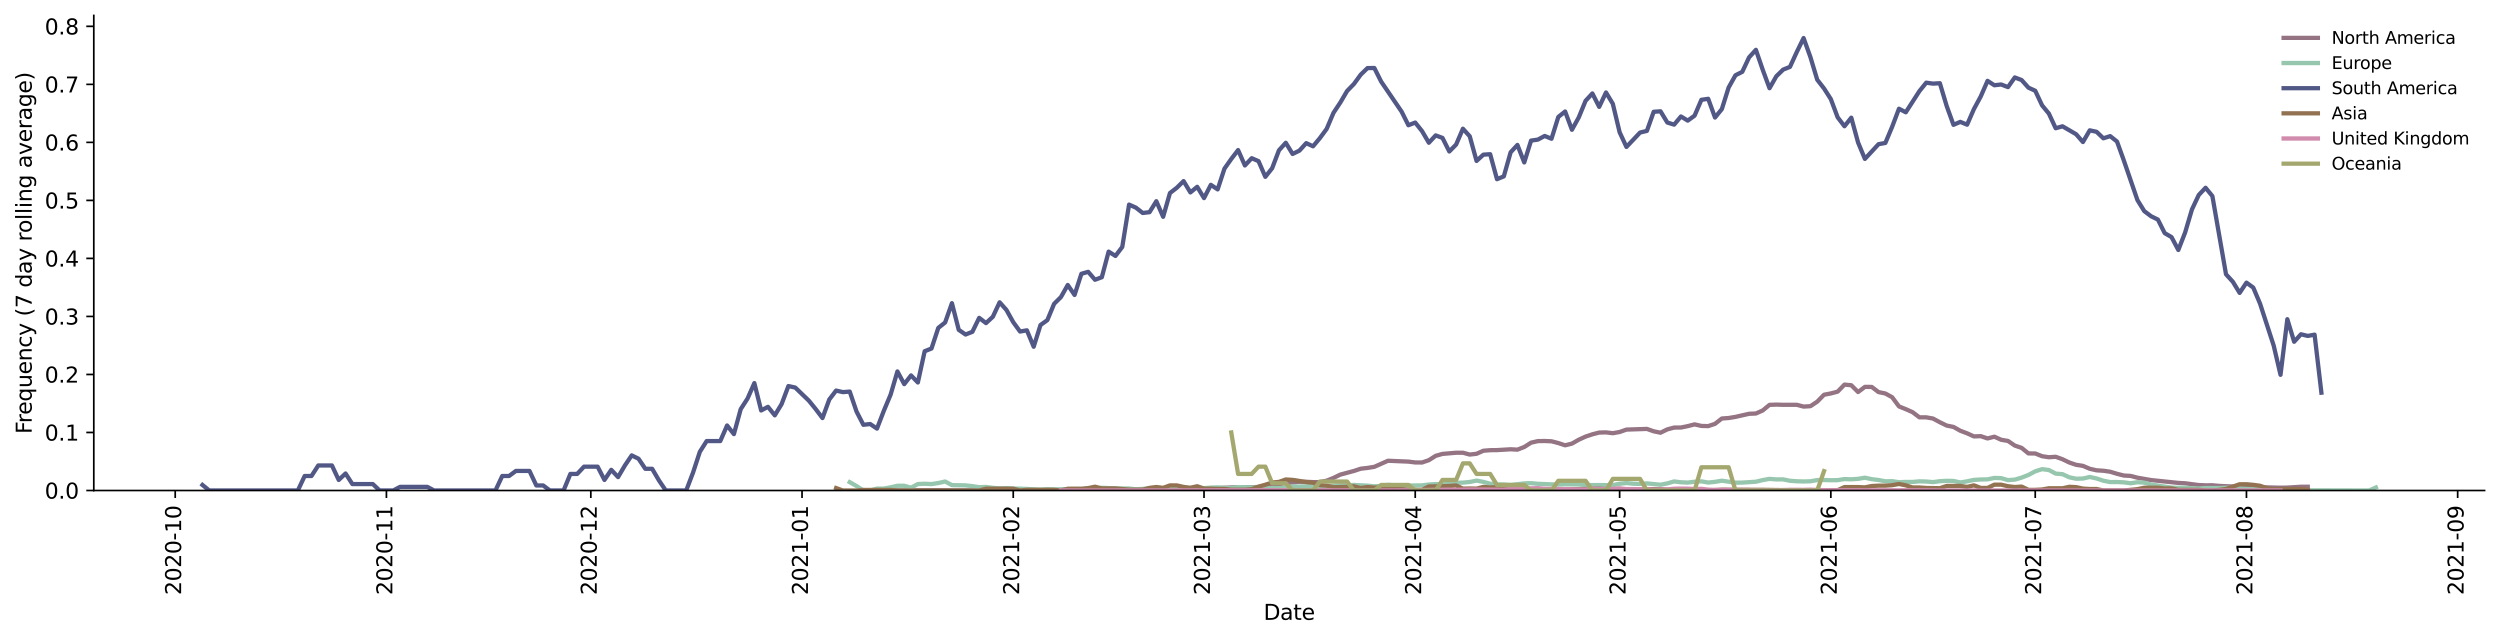 <?xml version="1.0" encoding="utf-8" standalone="no"?>
<!DOCTYPE svg PUBLIC "-//W3C//DTD SVG 1.1//EN"
  "http://www.w3.org/Graphics/SVG/1.1/DTD/svg11.dtd">
<svg height="298.621pt" version="1.1" viewBox="0 0 1166.981 298.621" width="1166.981pt" xmlns="http://www.w3.org/2000/svg" xmlns:xlink="http://www.w3.org/1999/xlink">
 <defs>
  <style type="text/css">*{stroke-linecap:butt;stroke-linejoin:round;}</style>
 </defs>
 <g id="figure_1">
  <g id="patch_1">
   <path d="M 0 298.621 
L 1166.981 298.621 
L 1166.981 0 
L 0 0 
z
" style="fill:#ffffff;"/>
  </g>
  <g id="axes_1">
   <g id="patch_2">
    <path d="M 43.781 228.96 
L 1159.781 228.96 
L 1159.781 7.2 
L 43.781 7.2 
z
" style="fill:#ffffff;"/>
   </g>
   <g id="matplotlib.axis_1">
    <g id="xtick_1">
     <g id="line2d_1">
      <defs>
       <path d="M 0 0 
L 0 3.5 
" id="me7ac61c4d9" style="stroke:#000000;stroke-width:0.8;"/>
      </defs>
      <g>
       <use style="stroke:#000000;stroke-width:0.8;" x="81.787" xlink:href="#me7ac61c4d9" y="228.96"/>
      </g>
     </g>
     <g id="text_1">
      <!-- 2020-10 -->
      <g transform="translate(84.546 277.743)rotate(-90)scale(0.1 -0.1)">
       <defs>
        <path d="M 1228 531 
L 3431 531 
L 3431 0 
L 469 0 
L 469 531 
Q 828 903 1448 1529 
Q 2069 2156 2228 2338 
Q 2531 2678 2651 2914 
Q 2772 3150 2772 3378 
Q 2772 3750 2511 3984 
Q 2250 4219 1831 4219 
Q 1534 4219 1204 4116 
Q 875 4013 500 3803 
L 500 4441 
Q 881 4594 1212 4672 
Q 1544 4750 1819 4750 
Q 2544 4750 2975 4387 
Q 3406 4025 3406 3419 
Q 3406 3131 3298 2873 
Q 3191 2616 2906 2266 
Q 2828 2175 2409 1742 
Q 1991 1309 1228 531 
z
" id="DejaVuSans-32" transform="scale(0.016)"/>
        <path d="M 2034 4250 
Q 1547 4250 1301 3770 
Q 1056 3291 1056 2328 
Q 1056 1369 1301 889 
Q 1547 409 2034 409 
Q 2525 409 2770 889 
Q 3016 1369 3016 2328 
Q 3016 3291 2770 3770 
Q 2525 4250 2034 4250 
z
M 2034 4750 
Q 2819 4750 3233 4129 
Q 3647 3509 3647 2328 
Q 3647 1150 3233 529 
Q 2819 -91 2034 -91 
Q 1250 -91 836 529 
Q 422 1150 422 2328 
Q 422 3509 836 4129 
Q 1250 4750 2034 4750 
z
" id="DejaVuSans-30" transform="scale(0.016)"/>
        <path d="M 313 2009 
L 1997 2009 
L 1997 1497 
L 313 1497 
L 313 2009 
z
" id="DejaVuSans-2d" transform="scale(0.016)"/>
        <path d="M 794 531 
L 1825 531 
L 1825 4091 
L 703 3866 
L 703 4441 
L 1819 4666 
L 2450 4666 
L 2450 531 
L 3481 531 
L 3481 0 
L 794 0 
L 794 531 
z
" id="DejaVuSans-31" transform="scale(0.016)"/>
       </defs>
       <use xlink:href="#DejaVuSans-32"/>
       <use x="63.623" xlink:href="#DejaVuSans-30"/>
       <use x="127.246" xlink:href="#DejaVuSans-32"/>
       <use x="190.869" xlink:href="#DejaVuSans-30"/>
       <use x="254.492" xlink:href="#DejaVuSans-2d"/>
       <use x="290.576" xlink:href="#DejaVuSans-31"/>
       <use x="354.199" xlink:href="#DejaVuSans-30"/>
      </g>
     </g>
    </g>
    <g id="xtick_2">
     <g id="line2d_2">
      <g>
       <use style="stroke:#000000;stroke-width:0.8;" x="180.379" xlink:href="#me7ac61c4d9" y="228.96"/>
      </g>
     </g>
     <g id="text_2">
      <!-- 2020-11 -->
      <g transform="translate(183.139 277.743)rotate(-90)scale(0.1 -0.1)">
       <use xlink:href="#DejaVuSans-32"/>
       <use x="63.623" xlink:href="#DejaVuSans-30"/>
       <use x="127.246" xlink:href="#DejaVuSans-32"/>
       <use x="190.869" xlink:href="#DejaVuSans-30"/>
       <use x="254.492" xlink:href="#DejaVuSans-2d"/>
       <use x="290.576" xlink:href="#DejaVuSans-31"/>
       <use x="354.199" xlink:href="#DejaVuSans-31"/>
      </g>
     </g>
    </g>
    <g id="xtick_3">
     <g id="line2d_3">
      <g>
       <use style="stroke:#000000;stroke-width:0.8;" x="275.791" xlink:href="#me7ac61c4d9" y="228.96"/>
      </g>
     </g>
     <g id="text_3">
      <!-- 2020-12 -->
      <g transform="translate(278.55 277.743)rotate(-90)scale(0.1 -0.1)">
       <use xlink:href="#DejaVuSans-32"/>
       <use x="63.623" xlink:href="#DejaVuSans-30"/>
       <use x="127.246" xlink:href="#DejaVuSans-32"/>
       <use x="190.869" xlink:href="#DejaVuSans-30"/>
       <use x="254.492" xlink:href="#DejaVuSans-2d"/>
       <use x="290.576" xlink:href="#DejaVuSans-31"/>
       <use x="354.199" xlink:href="#DejaVuSans-32"/>
      </g>
     </g>
    </g>
    <g id="xtick_4">
     <g id="line2d_4">
      <g>
       <use style="stroke:#000000;stroke-width:0.8;" x="374.383" xlink:href="#me7ac61c4d9" y="228.96"/>
      </g>
     </g>
     <g id="text_4">
      <!-- 2021-01 -->
      <g transform="translate(377.143 277.743)rotate(-90)scale(0.1 -0.1)">
       <use xlink:href="#DejaVuSans-32"/>
       <use x="63.623" xlink:href="#DejaVuSans-30"/>
       <use x="127.246" xlink:href="#DejaVuSans-32"/>
       <use x="190.869" xlink:href="#DejaVuSans-31"/>
       <use x="254.492" xlink:href="#DejaVuSans-2d"/>
       <use x="290.576" xlink:href="#DejaVuSans-30"/>
       <use x="354.199" xlink:href="#DejaVuSans-31"/>
      </g>
     </g>
    </g>
    <g id="xtick_5">
     <g id="line2d_5">
      <g>
       <use style="stroke:#000000;stroke-width:0.8;" x="472.975" xlink:href="#me7ac61c4d9" y="228.96"/>
      </g>
     </g>
     <g id="text_5">
      <!-- 2021-02 -->
      <g transform="translate(475.735 277.743)rotate(-90)scale(0.1 -0.1)">
       <use xlink:href="#DejaVuSans-32"/>
       <use x="63.623" xlink:href="#DejaVuSans-30"/>
       <use x="127.246" xlink:href="#DejaVuSans-32"/>
       <use x="190.869" xlink:href="#DejaVuSans-31"/>
       <use x="254.492" xlink:href="#DejaVuSans-2d"/>
       <use x="290.576" xlink:href="#DejaVuSans-30"/>
       <use x="354.199" xlink:href="#DejaVuSans-32"/>
      </g>
     </g>
    </g>
    <g id="xtick_6">
     <g id="line2d_6">
      <g>
       <use style="stroke:#000000;stroke-width:0.8;" x="562.026" xlink:href="#me7ac61c4d9" y="228.96"/>
      </g>
     </g>
     <g id="text_6">
      <!-- 2021-03 -->
      <g transform="translate(564.786 277.743)rotate(-90)scale(0.1 -0.1)">
       <defs>
        <path d="M 2597 2516 
Q 3050 2419 3304 2112 
Q 3559 1806 3559 1356 
Q 3559 666 3084 287 
Q 2609 -91 1734 -91 
Q 1441 -91 1130 -33 
Q 819 25 488 141 
L 488 750 
Q 750 597 1062 519 
Q 1375 441 1716 441 
Q 2309 441 2620 675 
Q 2931 909 2931 1356 
Q 2931 1769 2642 2001 
Q 2353 2234 1838 2234 
L 1294 2234 
L 1294 2753 
L 1863 2753 
Q 2328 2753 2575 2939 
Q 2822 3125 2822 3475 
Q 2822 3834 2567 4026 
Q 2313 4219 1838 4219 
Q 1578 4219 1281 4162 
Q 984 4106 628 3988 
L 628 4550 
Q 988 4650 1302 4700 
Q 1616 4750 1894 4750 
Q 2613 4750 3031 4423 
Q 3450 4097 3450 3541 
Q 3450 3153 3228 2886 
Q 3006 2619 2597 2516 
z
" id="DejaVuSans-33" transform="scale(0.016)"/>
       </defs>
       <use xlink:href="#DejaVuSans-32"/>
       <use x="63.623" xlink:href="#DejaVuSans-30"/>
       <use x="127.246" xlink:href="#DejaVuSans-32"/>
       <use x="190.869" xlink:href="#DejaVuSans-31"/>
       <use x="254.492" xlink:href="#DejaVuSans-2d"/>
       <use x="290.576" xlink:href="#DejaVuSans-30"/>
       <use x="354.199" xlink:href="#DejaVuSans-33"/>
      </g>
     </g>
    </g>
    <g id="xtick_7">
     <g id="line2d_7">
      <g>
       <use style="stroke:#000000;stroke-width:0.8;" x="660.619" xlink:href="#me7ac61c4d9" y="228.96"/>
      </g>
     </g>
     <g id="text_7">
      <!-- 2021-04 -->
      <g transform="translate(663.378 277.743)rotate(-90)scale(0.1 -0.1)">
       <defs>
        <path d="M 2419 4116 
L 825 1625 
L 2419 1625 
L 2419 4116 
z
M 2253 4666 
L 3047 4666 
L 3047 1625 
L 3713 1625 
L 3713 1100 
L 3047 1100 
L 3047 0 
L 2419 0 
L 2419 1100 
L 313 1100 
L 313 1709 
L 2253 4666 
z
" id="DejaVuSans-34" transform="scale(0.016)"/>
       </defs>
       <use xlink:href="#DejaVuSans-32"/>
       <use x="63.623" xlink:href="#DejaVuSans-30"/>
       <use x="127.246" xlink:href="#DejaVuSans-32"/>
       <use x="190.869" xlink:href="#DejaVuSans-31"/>
       <use x="254.492" xlink:href="#DejaVuSans-2d"/>
       <use x="290.576" xlink:href="#DejaVuSans-30"/>
       <use x="354.199" xlink:href="#DejaVuSans-34"/>
      </g>
     </g>
    </g>
    <g id="xtick_8">
     <g id="line2d_8">
      <g>
       <use style="stroke:#000000;stroke-width:0.8;" x="756.03" xlink:href="#me7ac61c4d9" y="228.96"/>
      </g>
     </g>
     <g id="text_8">
      <!-- 2021-05 -->
      <g transform="translate(758.79 277.743)rotate(-90)scale(0.1 -0.1)">
       <defs>
        <path d="M 691 4666 
L 3169 4666 
L 3169 4134 
L 1269 4134 
L 1269 2991 
Q 1406 3038 1543 3061 
Q 1681 3084 1819 3084 
Q 2600 3084 3056 2656 
Q 3513 2228 3513 1497 
Q 3513 744 3044 326 
Q 2575 -91 1722 -91 
Q 1428 -91 1123 -41 
Q 819 9 494 109 
L 494 744 
Q 775 591 1075 516 
Q 1375 441 1709 441 
Q 2250 441 2565 725 
Q 2881 1009 2881 1497 
Q 2881 1984 2565 2268 
Q 2250 2553 1709 2553 
Q 1456 2553 1204 2497 
Q 953 2441 691 2322 
L 691 4666 
z
" id="DejaVuSans-35" transform="scale(0.016)"/>
       </defs>
       <use xlink:href="#DejaVuSans-32"/>
       <use x="63.623" xlink:href="#DejaVuSans-30"/>
       <use x="127.246" xlink:href="#DejaVuSans-32"/>
       <use x="190.869" xlink:href="#DejaVuSans-31"/>
       <use x="254.492" xlink:href="#DejaVuSans-2d"/>
       <use x="290.576" xlink:href="#DejaVuSans-30"/>
       <use x="354.199" xlink:href="#DejaVuSans-35"/>
      </g>
     </g>
    </g>
    <g id="xtick_9">
     <g id="line2d_9">
      <g>
       <use style="stroke:#000000;stroke-width:0.8;" x="854.623" xlink:href="#me7ac61c4d9" y="228.96"/>
      </g>
     </g>
     <g id="text_9">
      <!-- 2021-06 -->
      <g transform="translate(857.382 277.743)rotate(-90)scale(0.1 -0.1)">
       <defs>
        <path d="M 2113 2584 
Q 1688 2584 1439 2293 
Q 1191 2003 1191 1497 
Q 1191 994 1439 701 
Q 1688 409 2113 409 
Q 2538 409 2786 701 
Q 3034 994 3034 1497 
Q 3034 2003 2786 2293 
Q 2538 2584 2113 2584 
z
M 3366 4563 
L 3366 3988 
Q 3128 4100 2886 4159 
Q 2644 4219 2406 4219 
Q 1781 4219 1451 3797 
Q 1122 3375 1075 2522 
Q 1259 2794 1537 2939 
Q 1816 3084 2150 3084 
Q 2853 3084 3261 2657 
Q 3669 2231 3669 1497 
Q 3669 778 3244 343 
Q 2819 -91 2113 -91 
Q 1303 -91 875 529 
Q 447 1150 447 2328 
Q 447 3434 972 4092 
Q 1497 4750 2381 4750 
Q 2619 4750 2861 4703 
Q 3103 4656 3366 4563 
z
" id="DejaVuSans-36" transform="scale(0.016)"/>
       </defs>
       <use xlink:href="#DejaVuSans-32"/>
       <use x="63.623" xlink:href="#DejaVuSans-30"/>
       <use x="127.246" xlink:href="#DejaVuSans-32"/>
       <use x="190.869" xlink:href="#DejaVuSans-31"/>
       <use x="254.492" xlink:href="#DejaVuSans-2d"/>
       <use x="290.576" xlink:href="#DejaVuSans-30"/>
       <use x="354.199" xlink:href="#DejaVuSans-36"/>
      </g>
     </g>
    </g>
    <g id="xtick_10">
     <g id="line2d_10">
      <g>
       <use style="stroke:#000000;stroke-width:0.8;" x="950.034" xlink:href="#me7ac61c4d9" y="228.96"/>
      </g>
     </g>
     <g id="text_10">
      <!-- 2021-07 -->
      <g transform="translate(952.794 277.743)rotate(-90)scale(0.1 -0.1)">
       <defs>
        <path d="M 525 4666 
L 3525 4666 
L 3525 4397 
L 1831 0 
L 1172 0 
L 2766 4134 
L 525 4134 
L 525 4666 
z
" id="DejaVuSans-37" transform="scale(0.016)"/>
       </defs>
       <use xlink:href="#DejaVuSans-32"/>
       <use x="63.623" xlink:href="#DejaVuSans-30"/>
       <use x="127.246" xlink:href="#DejaVuSans-32"/>
       <use x="190.869" xlink:href="#DejaVuSans-31"/>
       <use x="254.492" xlink:href="#DejaVuSans-2d"/>
       <use x="290.576" xlink:href="#DejaVuSans-30"/>
       <use x="354.199" xlink:href="#DejaVuSans-37"/>
      </g>
     </g>
    </g>
    <g id="xtick_11">
     <g id="line2d_11">
      <g>
       <use style="stroke:#000000;stroke-width:0.8;" x="1048.627" xlink:href="#me7ac61c4d9" y="228.96"/>
      </g>
     </g>
     <g id="text_11">
      <!-- 2021-08 -->
      <g transform="translate(1051.386 277.743)rotate(-90)scale(0.1 -0.1)">
       <defs>
        <path d="M 2034 2216 
Q 1584 2216 1326 1975 
Q 1069 1734 1069 1313 
Q 1069 891 1326 650 
Q 1584 409 2034 409 
Q 2484 409 2743 651 
Q 3003 894 3003 1313 
Q 3003 1734 2745 1975 
Q 2488 2216 2034 2216 
z
M 1403 2484 
Q 997 2584 770 2862 
Q 544 3141 544 3541 
Q 544 4100 942 4425 
Q 1341 4750 2034 4750 
Q 2731 4750 3128 4425 
Q 3525 4100 3525 3541 
Q 3525 3141 3298 2862 
Q 3072 2584 2669 2484 
Q 3125 2378 3379 2068 
Q 3634 1759 3634 1313 
Q 3634 634 3220 271 
Q 2806 -91 2034 -91 
Q 1263 -91 848 271 
Q 434 634 434 1313 
Q 434 1759 690 2068 
Q 947 2378 1403 2484 
z
M 1172 3481 
Q 1172 3119 1398 2916 
Q 1625 2713 2034 2713 
Q 2441 2713 2670 2916 
Q 2900 3119 2900 3481 
Q 2900 3844 2670 4047 
Q 2441 4250 2034 4250 
Q 1625 4250 1398 4047 
Q 1172 3844 1172 3481 
z
" id="DejaVuSans-38" transform="scale(0.016)"/>
       </defs>
       <use xlink:href="#DejaVuSans-32"/>
       <use x="63.623" xlink:href="#DejaVuSans-30"/>
       <use x="127.246" xlink:href="#DejaVuSans-32"/>
       <use x="190.869" xlink:href="#DejaVuSans-31"/>
       <use x="254.492" xlink:href="#DejaVuSans-2d"/>
       <use x="290.576" xlink:href="#DejaVuSans-30"/>
       <use x="354.199" xlink:href="#DejaVuSans-38"/>
      </g>
     </g>
    </g>
    <g id="xtick_12">
     <g id="line2d_12">
      <g>
       <use style="stroke:#000000;stroke-width:0.8;" x="1147.219" xlink:href="#me7ac61c4d9" y="228.96"/>
      </g>
     </g>
     <g id="text_12">
      <!-- 2021-09 -->
      <g transform="translate(1149.978 277.743)rotate(-90)scale(0.1 -0.1)">
       <defs>
        <path d="M 703 97 
L 703 672 
Q 941 559 1184 500 
Q 1428 441 1663 441 
Q 2288 441 2617 861 
Q 2947 1281 2994 2138 
Q 2813 1869 2534 1725 
Q 2256 1581 1919 1581 
Q 1219 1581 811 2004 
Q 403 2428 403 3163 
Q 403 3881 828 4315 
Q 1253 4750 1959 4750 
Q 2769 4750 3195 4129 
Q 3622 3509 3622 2328 
Q 3622 1225 3098 567 
Q 2575 -91 1691 -91 
Q 1453 -91 1209 -44 
Q 966 3 703 97 
z
M 1959 2075 
Q 2384 2075 2632 2365 
Q 2881 2656 2881 3163 
Q 2881 3666 2632 3958 
Q 2384 4250 1959 4250 
Q 1534 4250 1286 3958 
Q 1038 3666 1038 3163 
Q 1038 2656 1286 2365 
Q 1534 2075 1959 2075 
z
" id="DejaVuSans-39" transform="scale(0.016)"/>
       </defs>
       <use xlink:href="#DejaVuSans-32"/>
       <use x="63.623" xlink:href="#DejaVuSans-30"/>
       <use x="127.246" xlink:href="#DejaVuSans-32"/>
       <use x="190.869" xlink:href="#DejaVuSans-31"/>
       <use x="254.492" xlink:href="#DejaVuSans-2d"/>
       <use x="290.576" xlink:href="#DejaVuSans-30"/>
       <use x="354.199" xlink:href="#DejaVuSans-39"/>
      </g>
     </g>
    </g>
    <g id="text_13">
     <!-- Date -->
     <g transform="translate(589.83 289.341)scale(0.1 -0.1)">
      <defs>
       <path d="M 1259 4147 
L 1259 519 
L 2022 519 
Q 2988 519 3436 956 
Q 3884 1394 3884 2338 
Q 3884 3275 3436 3711 
Q 2988 4147 2022 4147 
L 1259 4147 
z
M 628 4666 
L 1925 4666 
Q 3281 4666 3915 4102 
Q 4550 3538 4550 2338 
Q 4550 1131 3912 565 
Q 3275 0 1925 0 
L 628 0 
L 628 4666 
z
" id="DejaVuSans-44" transform="scale(0.016)"/>
       <path d="M 2194 1759 
Q 1497 1759 1228 1600 
Q 959 1441 959 1056 
Q 959 750 1161 570 
Q 1363 391 1709 391 
Q 2188 391 2477 730 
Q 2766 1069 2766 1631 
L 2766 1759 
L 2194 1759 
z
M 3341 1997 
L 3341 0 
L 2766 0 
L 2766 531 
Q 2569 213 2275 61 
Q 1981 -91 1556 -91 
Q 1019 -91 701 211 
Q 384 513 384 1019 
Q 384 1609 779 1909 
Q 1175 2209 1959 2209 
L 2766 2209 
L 2766 2266 
Q 2766 2663 2505 2880 
Q 2244 3097 1772 3097 
Q 1472 3097 1187 3025 
Q 903 2953 641 2809 
L 641 3341 
Q 956 3463 1253 3523 
Q 1550 3584 1831 3584 
Q 2591 3584 2966 3190 
Q 3341 2797 3341 1997 
z
" id="DejaVuSans-61" transform="scale(0.016)"/>
       <path d="M 1172 4494 
L 1172 3500 
L 2356 3500 
L 2356 3053 
L 1172 3053 
L 1172 1153 
Q 1172 725 1289 603 
Q 1406 481 1766 481 
L 2356 481 
L 2356 0 
L 1766 0 
Q 1100 0 847 248 
Q 594 497 594 1153 
L 594 3053 
L 172 3053 
L 172 3500 
L 594 3500 
L 594 4494 
L 1172 4494 
z
" id="DejaVuSans-74" transform="scale(0.016)"/>
       <path d="M 3597 1894 
L 3597 1613 
L 953 1613 
Q 991 1019 1311 708 
Q 1631 397 2203 397 
Q 2534 397 2845 478 
Q 3156 559 3463 722 
L 3463 178 
Q 3153 47 2828 -22 
Q 2503 -91 2169 -91 
Q 1331 -91 842 396 
Q 353 884 353 1716 
Q 353 2575 817 3079 
Q 1281 3584 2069 3584 
Q 2775 3584 3186 3129 
Q 3597 2675 3597 1894 
z
M 3022 2063 
Q 3016 2534 2758 2815 
Q 2500 3097 2075 3097 
Q 1594 3097 1305 2825 
Q 1016 2553 972 2059 
L 3022 2063 
z
" id="DejaVuSans-65" transform="scale(0.016)"/>
      </defs>
      <use xlink:href="#DejaVuSans-44"/>
      <use x="77.002" xlink:href="#DejaVuSans-61"/>
      <use x="138.281" xlink:href="#DejaVuSans-74"/>
      <use x="177.49" xlink:href="#DejaVuSans-65"/>
     </g>
    </g>
   </g>
   <g id="matplotlib.axis_2">
    <g id="ytick_1">
     <g id="line2d_13">
      <defs>
       <path d="M 0 0 
L -3.5 0 
" id="m0bb158266b" style="stroke:#000000;stroke-width:0.8;"/>
      </defs>
      <g>
       <use style="stroke:#000000;stroke-width:0.8;" x="43.781" xlink:href="#m0bb158266b" y="228.96"/>
      </g>
     </g>
     <g id="text_14">
      <!-- 0.0 -->
      <g transform="translate(20.878 232.759)scale(0.1 -0.1)">
       <defs>
        <path d="M 684 794 
L 1344 794 
L 1344 0 
L 684 0 
L 684 794 
z
" id="DejaVuSans-2e" transform="scale(0.016)"/>
       </defs>
       <use xlink:href="#DejaVuSans-30"/>
       <use x="63.623" xlink:href="#DejaVuSans-2e"/>
       <use x="95.41" xlink:href="#DejaVuSans-30"/>
      </g>
     </g>
    </g>
    <g id="ytick_2">
     <g id="line2d_14">
      <g>
       <use style="stroke:#000000;stroke-width:0.8;" x="43.781" xlink:href="#m0bb158266b" y="201.877"/>
      </g>
     </g>
     <g id="text_15">
      <!-- 0.1 -->
      <g transform="translate(20.878 205.676)scale(0.1 -0.1)">
       <use xlink:href="#DejaVuSans-30"/>
       <use x="63.623" xlink:href="#DejaVuSans-2e"/>
       <use x="95.41" xlink:href="#DejaVuSans-31"/>
      </g>
     </g>
    </g>
    <g id="ytick_3">
     <g id="line2d_15">
      <g>
       <use style="stroke:#000000;stroke-width:0.8;" x="43.781" xlink:href="#m0bb158266b" y="174.793"/>
      </g>
     </g>
     <g id="text_16">
      <!-- 0.2 -->
      <g transform="translate(20.878 178.593)scale(0.1 -0.1)">
       <use xlink:href="#DejaVuSans-30"/>
       <use x="63.623" xlink:href="#DejaVuSans-2e"/>
       <use x="95.41" xlink:href="#DejaVuSans-32"/>
      </g>
     </g>
    </g>
    <g id="ytick_4">
     <g id="line2d_16">
      <g>
       <use style="stroke:#000000;stroke-width:0.8;" x="43.781" xlink:href="#m0bb158266b" y="147.71"/>
      </g>
     </g>
     <g id="text_17">
      <!-- 0.3 -->
      <g transform="translate(20.878 151.509)scale(0.1 -0.1)">
       <use xlink:href="#DejaVuSans-30"/>
       <use x="63.623" xlink:href="#DejaVuSans-2e"/>
       <use x="95.41" xlink:href="#DejaVuSans-33"/>
      </g>
     </g>
    </g>
    <g id="ytick_5">
     <g id="line2d_17">
      <g>
       <use style="stroke:#000000;stroke-width:0.8;" x="43.781" xlink:href="#m0bb158266b" y="120.627"/>
      </g>
     </g>
     <g id="text_18">
      <!-- 0.4 -->
      <g transform="translate(20.878 124.426)scale(0.1 -0.1)">
       <use xlink:href="#DejaVuSans-30"/>
       <use x="63.623" xlink:href="#DejaVuSans-2e"/>
       <use x="95.41" xlink:href="#DejaVuSans-34"/>
      </g>
     </g>
    </g>
    <g id="ytick_6">
     <g id="line2d_18">
      <g>
       <use style="stroke:#000000;stroke-width:0.8;" x="43.781" xlink:href="#m0bb158266b" y="93.543"/>
      </g>
     </g>
     <g id="text_19">
      <!-- 0.5 -->
      <g transform="translate(20.878 97.343)scale(0.1 -0.1)">
       <use xlink:href="#DejaVuSans-30"/>
       <use x="63.623" xlink:href="#DejaVuSans-2e"/>
       <use x="95.41" xlink:href="#DejaVuSans-35"/>
      </g>
     </g>
    </g>
    <g id="ytick_7">
     <g id="line2d_19">
      <g>
       <use style="stroke:#000000;stroke-width:0.8;" x="43.781" xlink:href="#m0bb158266b" y="66.46"/>
      </g>
     </g>
     <g id="text_20">
      <!-- 0.6 -->
      <g transform="translate(20.878 70.259)scale(0.1 -0.1)">
       <use xlink:href="#DejaVuSans-30"/>
       <use x="63.623" xlink:href="#DejaVuSans-2e"/>
       <use x="95.41" xlink:href="#DejaVuSans-36"/>
      </g>
     </g>
    </g>
    <g id="ytick_8">
     <g id="line2d_20">
      <g>
       <use style="stroke:#000000;stroke-width:0.8;" x="43.781" xlink:href="#m0bb158266b" y="39.377"/>
      </g>
     </g>
     <g id="text_21">
      <!-- 0.7 -->
      <g transform="translate(20.878 43.176)scale(0.1 -0.1)">
       <use xlink:href="#DejaVuSans-30"/>
       <use x="63.623" xlink:href="#DejaVuSans-2e"/>
       <use x="95.41" xlink:href="#DejaVuSans-37"/>
      </g>
     </g>
    </g>
    <g id="ytick_9">
     <g id="line2d_21">
      <g>
       <use style="stroke:#000000;stroke-width:0.8;" x="43.781" xlink:href="#m0bb158266b" y="12.293"/>
      </g>
     </g>
     <g id="text_22">
      <!-- 0.8 -->
      <g transform="translate(20.878 16.092)scale(0.1 -0.1)">
       <use xlink:href="#DejaVuSans-30"/>
       <use x="63.623" xlink:href="#DejaVuSans-2e"/>
       <use x="95.41" xlink:href="#DejaVuSans-38"/>
      </g>
     </g>
    </g>
    <g id="text_23">
     <!-- Frequency (7 day rolling average) -->
     <g transform="translate(14.798 202.529)rotate(-90)scale(0.1 -0.1)">
      <defs>
       <path d="M 628 4666 
L 3309 4666 
L 3309 4134 
L 1259 4134 
L 1259 2759 
L 3109 2759 
L 3109 2228 
L 1259 2228 
L 1259 0 
L 628 0 
L 628 4666 
z
" id="DejaVuSans-46" transform="scale(0.016)"/>
       <path d="M 2631 2963 
Q 2534 3019 2420 3045 
Q 2306 3072 2169 3072 
Q 1681 3072 1420 2755 
Q 1159 2438 1159 1844 
L 1159 0 
L 581 0 
L 581 3500 
L 1159 3500 
L 1159 2956 
Q 1341 3275 1631 3429 
Q 1922 3584 2338 3584 
Q 2397 3584 2469 3576 
Q 2541 3569 2628 3553 
L 2631 2963 
z
" id="DejaVuSans-72" transform="scale(0.016)"/>
       <path d="M 947 1747 
Q 947 1113 1208 752 
Q 1469 391 1925 391 
Q 2381 391 2643 752 
Q 2906 1113 2906 1747 
Q 2906 2381 2643 2742 
Q 2381 3103 1925 3103 
Q 1469 3103 1208 2742 
Q 947 2381 947 1747 
z
M 2906 525 
Q 2725 213 2448 61 
Q 2172 -91 1784 -91 
Q 1150 -91 751 415 
Q 353 922 353 1747 
Q 353 2572 751 3078 
Q 1150 3584 1784 3584 
Q 2172 3584 2448 3432 
Q 2725 3281 2906 2969 
L 2906 3500 
L 3481 3500 
L 3481 -1331 
L 2906 -1331 
L 2906 525 
z
" id="DejaVuSans-71" transform="scale(0.016)"/>
       <path d="M 544 1381 
L 544 3500 
L 1119 3500 
L 1119 1403 
Q 1119 906 1312 657 
Q 1506 409 1894 409 
Q 2359 409 2629 706 
Q 2900 1003 2900 1516 
L 2900 3500 
L 3475 3500 
L 3475 0 
L 2900 0 
L 2900 538 
Q 2691 219 2414 64 
Q 2138 -91 1772 -91 
Q 1169 -91 856 284 
Q 544 659 544 1381 
z
M 1991 3584 
L 1991 3584 
z
" id="DejaVuSans-75" transform="scale(0.016)"/>
       <path d="M 3513 2113 
L 3513 0 
L 2938 0 
L 2938 2094 
Q 2938 2591 2744 2837 
Q 2550 3084 2163 3084 
Q 1697 3084 1428 2787 
Q 1159 2491 1159 1978 
L 1159 0 
L 581 0 
L 581 3500 
L 1159 3500 
L 1159 2956 
Q 1366 3272 1645 3428 
Q 1925 3584 2291 3584 
Q 2894 3584 3203 3211 
Q 3513 2838 3513 2113 
z
" id="DejaVuSans-6e" transform="scale(0.016)"/>
       <path d="M 3122 3366 
L 3122 2828 
Q 2878 2963 2633 3030 
Q 2388 3097 2138 3097 
Q 1578 3097 1268 2742 
Q 959 2388 959 1747 
Q 959 1106 1268 751 
Q 1578 397 2138 397 
Q 2388 397 2633 464 
Q 2878 531 3122 666 
L 3122 134 
Q 2881 22 2623 -34 
Q 2366 -91 2075 -91 
Q 1284 -91 818 406 
Q 353 903 353 1747 
Q 353 2603 823 3093 
Q 1294 3584 2113 3584 
Q 2378 3584 2631 3529 
Q 2884 3475 3122 3366 
z
" id="DejaVuSans-63" transform="scale(0.016)"/>
       <path d="M 2059 -325 
Q 1816 -950 1584 -1140 
Q 1353 -1331 966 -1331 
L 506 -1331 
L 506 -850 
L 844 -850 
Q 1081 -850 1212 -737 
Q 1344 -625 1503 -206 
L 1606 56 
L 191 3500 
L 800 3500 
L 1894 763 
L 2988 3500 
L 3597 3500 
L 2059 -325 
z
" id="DejaVuSans-79" transform="scale(0.016)"/>
       <path id="DejaVuSans-20" transform="scale(0.016)"/>
       <path d="M 1984 4856 
Q 1566 4138 1362 3434 
Q 1159 2731 1159 2009 
Q 1159 1288 1364 580 
Q 1569 -128 1984 -844 
L 1484 -844 
Q 1016 -109 783 600 
Q 550 1309 550 2009 
Q 550 2706 781 3412 
Q 1013 4119 1484 4856 
L 1984 4856 
z
" id="DejaVuSans-28" transform="scale(0.016)"/>
       <path d="M 2906 2969 
L 2906 4863 
L 3481 4863 
L 3481 0 
L 2906 0 
L 2906 525 
Q 2725 213 2448 61 
Q 2172 -91 1784 -91 
Q 1150 -91 751 415 
Q 353 922 353 1747 
Q 353 2572 751 3078 
Q 1150 3584 1784 3584 
Q 2172 3584 2448 3432 
Q 2725 3281 2906 2969 
z
M 947 1747 
Q 947 1113 1208 752 
Q 1469 391 1925 391 
Q 2381 391 2643 752 
Q 2906 1113 2906 1747 
Q 2906 2381 2643 2742 
Q 2381 3103 1925 3103 
Q 1469 3103 1208 2742 
Q 947 2381 947 1747 
z
" id="DejaVuSans-64" transform="scale(0.016)"/>
       <path d="M 1959 3097 
Q 1497 3097 1228 2736 
Q 959 2375 959 1747 
Q 959 1119 1226 758 
Q 1494 397 1959 397 
Q 2419 397 2687 759 
Q 2956 1122 2956 1747 
Q 2956 2369 2687 2733 
Q 2419 3097 1959 3097 
z
M 1959 3584 
Q 2709 3584 3137 3096 
Q 3566 2609 3566 1747 
Q 3566 888 3137 398 
Q 2709 -91 1959 -91 
Q 1206 -91 779 398 
Q 353 888 353 1747 
Q 353 2609 779 3096 
Q 1206 3584 1959 3584 
z
" id="DejaVuSans-6f" transform="scale(0.016)"/>
       <path d="M 603 4863 
L 1178 4863 
L 1178 0 
L 603 0 
L 603 4863 
z
" id="DejaVuSans-6c" transform="scale(0.016)"/>
       <path d="M 603 3500 
L 1178 3500 
L 1178 0 
L 603 0 
L 603 3500 
z
M 603 4863 
L 1178 4863 
L 1178 4134 
L 603 4134 
L 603 4863 
z
" id="DejaVuSans-69" transform="scale(0.016)"/>
       <path d="M 2906 1791 
Q 2906 2416 2648 2759 
Q 2391 3103 1925 3103 
Q 1463 3103 1205 2759 
Q 947 2416 947 1791 
Q 947 1169 1205 825 
Q 1463 481 1925 481 
Q 2391 481 2648 825 
Q 2906 1169 2906 1791 
z
M 3481 434 
Q 3481 -459 3084 -895 
Q 2688 -1331 1869 -1331 
Q 1566 -1331 1297 -1286 
Q 1028 -1241 775 -1147 
L 775 -588 
Q 1028 -725 1275 -790 
Q 1522 -856 1778 -856 
Q 2344 -856 2625 -561 
Q 2906 -266 2906 331 
L 2906 616 
Q 2728 306 2450 153 
Q 2172 0 1784 0 
Q 1141 0 747 490 
Q 353 981 353 1791 
Q 353 2603 747 3093 
Q 1141 3584 1784 3584 
Q 2172 3584 2450 3431 
Q 2728 3278 2906 2969 
L 2906 3500 
L 3481 3500 
L 3481 434 
z
" id="DejaVuSans-67" transform="scale(0.016)"/>
       <path d="M 191 3500 
L 800 3500 
L 1894 563 
L 2988 3500 
L 3597 3500 
L 2284 0 
L 1503 0 
L 191 3500 
z
" id="DejaVuSans-76" transform="scale(0.016)"/>
       <path d="M 513 4856 
L 1013 4856 
Q 1481 4119 1714 3412 
Q 1947 2706 1947 2009 
Q 1947 1309 1714 600 
Q 1481 -109 1013 -844 
L 513 -844 
Q 928 -128 1133 580 
Q 1338 1288 1338 2009 
Q 1338 2731 1133 3434 
Q 928 4138 513 4856 
z
" id="DejaVuSans-29" transform="scale(0.016)"/>
      </defs>
      <use xlink:href="#DejaVuSans-46"/>
      <use x="50.27" xlink:href="#DejaVuSans-72"/>
      <use x="89.133" xlink:href="#DejaVuSans-65"/>
      <use x="150.656" xlink:href="#DejaVuSans-71"/>
      <use x="214.133" xlink:href="#DejaVuSans-75"/>
      <use x="277.512" xlink:href="#DejaVuSans-65"/>
      <use x="339.035" xlink:href="#DejaVuSans-6e"/>
      <use x="402.414" xlink:href="#DejaVuSans-63"/>
      <use x="457.395" xlink:href="#DejaVuSans-79"/>
      <use x="516.574" xlink:href="#DejaVuSans-20"/>
      <use x="548.361" xlink:href="#DejaVuSans-28"/>
      <use x="587.375" xlink:href="#DejaVuSans-37"/>
      <use x="650.998" xlink:href="#DejaVuSans-20"/>
      <use x="682.785" xlink:href="#DejaVuSans-64"/>
      <use x="746.262" xlink:href="#DejaVuSans-61"/>
      <use x="807.541" xlink:href="#DejaVuSans-79"/>
      <use x="866.721" xlink:href="#DejaVuSans-20"/>
      <use x="898.508" xlink:href="#DejaVuSans-72"/>
      <use x="937.371" xlink:href="#DejaVuSans-6f"/>
      <use x="998.553" xlink:href="#DejaVuSans-6c"/>
      <use x="1026.336" xlink:href="#DejaVuSans-6c"/>
      <use x="1054.119" xlink:href="#DejaVuSans-69"/>
      <use x="1081.902" xlink:href="#DejaVuSans-6e"/>
      <use x="1145.281" xlink:href="#DejaVuSans-67"/>
      <use x="1208.758" xlink:href="#DejaVuSans-20"/>
      <use x="1240.545" xlink:href="#DejaVuSans-61"/>
      <use x="1301.824" xlink:href="#DejaVuSans-76"/>
      <use x="1361.004" xlink:href="#DejaVuSans-65"/>
      <use x="1422.527" xlink:href="#DejaVuSans-72"/>
      <use x="1463.641" xlink:href="#DejaVuSans-61"/>
      <use x="1524.92" xlink:href="#DejaVuSans-67"/>
      <use x="1588.396" xlink:href="#DejaVuSans-65"/>
      <use x="1649.92" xlink:href="#DejaVuSans-29"/>
     </g>
    </g>
   </g>
   <g id="line2d_22">
    <path clip-path="url(#p52db36105a)" d="M 412.548 228.884 
L 422.089 228.96 
L 428.45 228.878 
L 437.991 228.825 
L 444.352 228.907 
L 457.073 228.939 
L 472.975 228.939 
L 485.697 228.915 
L 501.599 228.793 
L 514.32 228.888 
L 520.681 228.762 
L 533.403 228.78 
L 536.583 228.819 
L 552.485 228.422 
L 562.026 228.313 
L 568.387 227.866 
L 574.748 227.531 
L 577.928 227.39 
L 581.109 227.477 
L 590.65 227.273 
L 593.83 226.746 
L 600.191 225.413 
L 603.371 225.221 
L 606.552 224.883 
L 609.732 224.903 
L 612.913 225.051 
L 616.093 225.059 
L 619.273 224.375 
L 622.454 223.091 
L 625.634 221.554 
L 631.995 219.842 
L 635.175 218.787 
L 638.356 218.424 
L 641.536 217.907 
L 647.897 215.079 
L 657.438 215.475 
L 660.619 215.87 
L 663.799 215.892 
L 666.979 214.808 
L 670.16 212.78 
L 673.34 211.879 
L 679.701 211.337 
L 682.881 211.325 
L 686.062 212.187 
L 689.242 211.826 
L 692.422 210.401 
L 695.603 210.143 
L 698.783 210.104 
L 705.144 209.72 
L 708.324 209.895 
L 711.505 208.66 
L 714.685 206.638 
L 717.866 205.91 
L 721.046 205.854 
L 724.226 205.993 
L 727.407 206.815 
L 730.587 207.871 
L 733.768 207.074 
L 736.948 205.263 
L 740.128 203.798 
L 743.309 202.734 
L 746.489 201.917 
L 749.67 201.832 
L 752.85 202.216 
L 756.03 201.651 
L 759.211 200.532 
L 768.752 200.213 
L 771.932 201.323 
L 775.113 201.989 
L 778.293 200.432 
L 781.473 199.589 
L 784.654 199.563 
L 787.834 198.912 
L 791.015 198.097 
L 794.195 198.82 
L 797.375 198.906 
L 800.556 197.845 
L 803.736 195.355 
L 806.917 195.127 
L 810.097 194.599 
L 816.458 193.155 
L 819.638 193.026 
L 822.819 191.604 
L 825.999 188.986 
L 829.179 188.866 
L 832.36 188.962 
L 838.721 188.963 
L 841.901 189.786 
L 845.081 189.608 
L 848.262 187.506 
L 851.442 184.26 
L 854.623 183.653 
L 857.803 182.814 
L 860.983 179.531 
L 864.164 179.826 
L 867.344 183 
L 870.524 180.592 
L 873.705 180.611 
L 876.885 183.017 
L 880.066 183.682 
L 883.246 185.419 
L 886.426 189.711 
L 889.607 190.993 
L 892.787 192.402 
L 895.968 194.81 
L 899.148 194.808 
L 902.328 195.377 
L 905.509 197.098 
L 908.689 198.649 
L 911.87 199.283 
L 915.05 201.068 
L 918.23 202.268 
L 921.411 203.715 
L 924.591 203.589 
L 927.772 204.668 
L 930.952 203.847 
L 934.132 205.288 
L 937.313 205.824 
L 940.493 207.988 
L 943.674 209.07 
L 946.854 211.648 
L 950.034 211.681 
L 953.215 212.951 
L 956.395 213.435 
L 959.575 213.224 
L 962.756 214.365 
L 965.936 215.899 
L 969.117 216.972 
L 972.297 217.464 
L 975.477 218.824 
L 978.658 219.545 
L 981.838 219.741 
L 985.019 220.198 
L 988.199 221.166 
L 991.379 221.973 
L 994.56 222.155 
L 997.74 222.985 
L 1004.101 224.092 
L 1016.823 225.422 
L 1020.003 225.591 
L 1026.364 226.426 
L 1029.544 226.555 
L 1032.725 226.52 
L 1035.905 226.813 
L 1048.627 227.402 
L 1051.807 227.231 
L 1054.987 227.439 
L 1064.528 227.657 
L 1067.709 227.607 
L 1074.07 227.213 
L 1077.25 227.204 
L 1077.25 227.204 
" style="fill:none;stroke:#947383;stroke-linecap:square;stroke-width:2;"/>
   </g>
   <g id="line2d_23">
    <path clip-path="url(#p52db36105a)" d="M 396.646 225.071 
L 399.826 226.877 
L 403.007 228.96 
L 406.187 228.96 
L 409.367 228.072 
L 412.548 228.072 
L 415.728 227.477 
L 418.909 226.755 
L 422.089 226.755 
L 425.269 227.643 
L 428.45 225.95 
L 431.63 225.813 
L 434.811 225.965 
L 437.991 225.482 
L 441.171 224.756 
L 444.352 226.449 
L 450.713 226.566 
L 453.893 226.933 
L 457.073 227.42 
L 460.254 227.302 
L 463.434 227.718 
L 466.615 227.97 
L 469.795 227.862 
L 472.975 228.053 
L 476.156 228.09 
L 485.697 228.555 
L 488.877 228.34 
L 492.058 228.421 
L 501.599 228.244 
L 504.779 228.286 
L 507.96 228.093 
L 511.14 228.112 
L 514.32 227.693 
L 520.681 227.988 
L 527.042 228.029 
L 530.222 228.403 
L 536.583 228.015 
L 539.764 228.106 
L 546.124 227.895 
L 549.305 227.898 
L 552.485 228.099 
L 555.666 227.761 
L 558.846 227.71 
L 562.026 227.853 
L 565.207 227.611 
L 568.387 227.506 
L 571.568 227.707 
L 574.748 227.767 
L 577.928 227.366 
L 587.469 227.609 
L 590.65 227.595 
L 593.83 227.836 
L 597.011 227.916 
L 603.371 227.071 
L 606.552 227.11 
L 612.913 226.86 
L 616.093 227.231 
L 619.273 227.283 
L 622.454 226.775 
L 625.634 226.495 
L 628.815 226.545 
L 631.995 226.362 
L 638.356 226.702 
L 641.536 227.007 
L 644.717 226.822 
L 647.897 226.33 
L 654.258 226.67 
L 663.799 226.572 
L 666.979 226.166 
L 670.16 225.972 
L 673.34 226.13 
L 679.701 225.395 
L 682.881 225.288 
L 686.062 224.984 
L 689.242 224.323 
L 692.422 224.943 
L 695.603 225.792 
L 698.783 226.142 
L 701.964 226.16 
L 705.144 226.397 
L 711.505 225.646 
L 714.685 225.538 
L 717.866 225.839 
L 724.226 226.097 
L 727.407 226.192 
L 730.587 226.063 
L 736.948 226.119 
L 740.128 226.403 
L 752.85 226.461 
L 756.03 225.8 
L 759.211 225.5 
L 762.391 225.787 
L 765.572 225.895 
L 768.752 225.647 
L 775.113 226.264 
L 778.293 225.642 
L 781.473 224.734 
L 784.654 225.124 
L 787.834 225.266 
L 791.015 224.868 
L 794.195 224.694 
L 797.375 225.247 
L 800.556 224.929 
L 803.736 224.391 
L 810.097 225.306 
L 813.277 225.268 
L 819.638 224.869 
L 822.819 224.101 
L 825.999 223.536 
L 829.179 223.795 
L 832.36 223.776 
L 835.54 224.423 
L 838.721 224.653 
L 841.901 224.741 
L 845.081 224.663 
L 848.262 224.107 
L 851.442 224.064 
L 854.623 224.157 
L 857.803 224.134 
L 860.983 223.622 
L 864.164 223.742 
L 867.344 223.521 
L 870.524 222.987 
L 873.705 223.678 
L 876.885 224.057 
L 880.066 224.674 
L 883.246 224.605 
L 886.426 225.092 
L 889.607 224.955 
L 892.787 224.971 
L 895.968 224.69 
L 899.148 224.775 
L 902.328 225.049 
L 905.509 224.611 
L 908.689 224.444 
L 911.87 224.506 
L 915.05 225.207 
L 918.23 224.688 
L 921.411 224.007 
L 924.591 223.826 
L 927.772 223.76 
L 930.952 223.092 
L 934.132 223.196 
L 937.313 224.122 
L 940.493 223.887 
L 943.674 222.947 
L 946.854 221.708 
L 950.034 220.014 
L 953.215 218.993 
L 956.395 219.403 
L 959.575 221.075 
L 962.756 221.338 
L 965.936 222.797 
L 969.117 223.466 
L 972.297 223.374 
L 975.477 222.644 
L 978.658 223.345 
L 981.838 224.395 
L 985.019 225.023 
L 988.199 225.003 
L 991.379 225.153 
L 994.56 225.582 
L 997.74 225.106 
L 1000.921 225.288 
L 1004.101 226.198 
L 1013.642 227.601 
L 1016.823 227.729 
L 1020.003 227.679 
L 1023.183 227.902 
L 1026.364 228.011 
L 1029.544 227.803 
L 1035.905 227.804 
L 1039.085 227.674 
L 1042.266 227.672 
L 1048.627 228.227 
L 1061.348 228.777 
L 1067.709 228.811 
L 1070.889 228.905 
L 1083.611 228.891 
L 1105.874 228.96 
L 1109.054 227.571 
L 1109.054 227.571 
" style="fill:none;stroke:#96c6ad;stroke-linecap:square;stroke-width:2;"/>
   </g>
   <g id="line2d_24">
    <path clip-path="url(#p52db36105a)" d="M 94.509 226.381 
L 97.689 228.96 
L 139.034 228.96 
L 142.214 222.189 
L 145.395 222.189 
L 148.575 217.265 
L 154.936 217.265 
L 158.116 224.036 
L 161.297 221.026 
L 164.477 225.951 
L 174.018 225.951 
L 177.199 228.96 
L 183.56 228.96 
L 186.74 227.267 
L 199.462 227.267 
L 202.642 228.96 
L 231.265 228.96 
L 234.446 222.189 
L 237.626 222.189 
L 240.807 219.834 
L 247.167 219.834 
L 250.348 226.605 
L 253.528 226.605 
L 256.709 228.96 
L 263.069 228.96 
L 266.25 221.222 
L 269.43 221.222 
L 272.611 217.836 
L 278.971 217.836 
L 282.152 224.027 
L 285.332 219.317 
L 288.513 222.702 
L 291.693 217.286 
L 294.873 212.575 
L 298.054 214.123 
L 301.234 218.833 
L 304.414 218.833 
L 307.595 224.25 
L 310.775 228.96 
L 320.316 228.96 
L 323.497 220.627 
L 326.677 210.904 
L 329.858 205.889 
L 336.218 205.889 
L 339.399 198.615 
L 342.579 202.635 
L 345.76 190.984 
L 348.94 186.06 
L 352.12 178.838 
L 355.301 191.594 
L 358.481 189.91 
L 361.662 193.871 
L 364.842 188.639 
L 368.022 180.213 
L 371.203 180.897 
L 377.564 187.026 
L 380.744 190.932 
L 383.924 195.145 
L 387.105 186.479 
L 390.285 182.315 
L 393.465 183.041 
L 396.646 182.791 
L 399.826 192.102 
L 403.007 198.292 
L 406.187 197.935 
L 409.367 200.068 
L 412.548 191.795 
L 415.728 184.218 
L 418.909 173.385 
L 422.089 179.311 
L 425.269 175.248 
L 428.45 178.531 
L 431.63 163.951 
L 434.811 162.685 
L 437.991 153.052 
L 441.171 150.54 
L 444.352 141.535 
L 447.532 153.967 
L 450.713 156.149 
L 453.893 154.891 
L 457.073 148.375 
L 460.254 150.815 
L 463.434 147.892 
L 466.615 141.114 
L 469.795 144.684 
L 472.975 150.394 
L 476.156 154.759 
L 479.336 154.192 
L 482.517 161.847 
L 485.697 151.715 
L 488.877 149.452 
L 492.058 141.804 
L 495.238 138.668 
L 498.418 133.037 
L 501.599 137.676 
L 504.779 127.811 
L 507.96 126.889 
L 511.14 130.592 
L 514.32 129.412 
L 517.501 117.447 
L 520.681 119.472 
L 523.862 115.279 
L 527.042 95.504 
L 530.222 96.922 
L 533.403 99.412 
L 536.583 99.045 
L 539.764 93.927 
L 542.944 101.199 
L 546.124 90.112 
L 549.305 87.659 
L 552.485 84.543 
L 555.666 89.816 
L 558.846 87.207 
L 562.026 92.475 
L 565.207 86.288 
L 568.387 88.407 
L 571.568 78.72 
L 574.748 74.207 
L 577.928 70.058 
L 581.109 77.233 
L 584.289 73.852 
L 587.469 75.223 
L 590.65 82.537 
L 593.83 78.525 
L 597.011 70.155 
L 600.191 66.656 
L 603.371 71.865 
L 606.552 70.318 
L 609.732 66.821 
L 612.913 68.287 
L 616.093 64.489 
L 619.273 60.168 
L 622.454 52.688 
L 625.634 47.885 
L 628.815 42.473 
L 631.995 39.205 
L 635.175 34.845 
L 638.356 31.767 
L 641.536 31.755 
L 644.717 38.091 
L 654.258 52.103 
L 657.438 58.455 
L 660.619 57.212 
L 663.799 61.206 
L 666.979 66.626 
L 670.16 63.201 
L 673.34 64.376 
L 676.52 70.707 
L 679.701 67.481 
L 682.881 60.089 
L 686.062 63.618 
L 689.242 75.12 
L 692.422 72.195 
L 695.603 71.982 
L 698.783 83.642 
L 701.964 82.336 
L 705.144 71.096 
L 708.324 67.658 
L 711.505 75.821 
L 714.685 65.634 
L 717.866 65.169 
L 721.046 63.463 
L 724.226 64.765 
L 727.407 54.592 
L 730.587 52.043 
L 733.768 60.575 
L 736.948 54.81 
L 740.128 47.065 
L 743.309 43.623 
L 746.489 49.879 
L 749.67 43.164 
L 752.85 48.448 
L 756.03 61.744 
L 759.211 68.584 
L 765.572 61.869 
L 768.752 61.108 
L 771.932 52.181 
L 775.113 51.952 
L 778.293 57.188 
L 781.473 58.183 
L 784.654 54.373 
L 787.834 56.303 
L 791.015 53.992 
L 794.195 46.588 
L 797.375 46.124 
L 800.556 54.864 
L 803.736 50.936 
L 806.917 40.832 
L 810.097 35.143 
L 813.277 33.53 
L 816.458 26.776 
L 819.638 23.271 
L 822.819 32.548 
L 825.999 41.179 
L 829.179 35.598 
L 832.36 32.496 
L 835.54 31.223 
L 838.721 24.292 
L 841.901 17.76 
L 845.081 26.626 
L 848.262 37.205 
L 851.442 41.3 
L 854.623 46.276 
L 857.803 54.771 
L 860.983 58.926 
L 864.164 54.938 
L 867.344 66.546 
L 870.524 74.175 
L 876.885 67.304 
L 880.066 66.729 
L 883.246 59.165 
L 886.426 50.757 
L 889.607 52.41 
L 895.968 42.534 
L 899.148 38.59 
L 902.328 39.04 
L 905.509 38.844 
L 908.689 49.474 
L 911.87 58.268 
L 915.05 56.891 
L 918.23 58.194 
L 921.411 50.905 
L 924.591 45.025 
L 927.772 37.744 
L 930.952 39.795 
L 934.132 39.434 
L 937.313 40.66 
L 940.493 36.153 
L 943.674 37.362 
L 946.854 40.917 
L 950.034 42.364 
L 953.215 49.16 
L 956.395 53.018 
L 959.575 59.859 
L 962.756 58.953 
L 969.117 62.656 
L 972.297 66.299 
L 975.477 60.839 
L 978.658 61.522 
L 981.838 64.557 
L 985.019 63.545 
L 988.199 66.061 
L 991.379 74.881 
L 997.74 93.399 
L 1000.921 98.543 
L 1004.101 100.938 
L 1007.281 102.488 
L 1010.462 108.829 
L 1013.642 110.66 
L 1016.823 116.688 
L 1020.003 108.514 
L 1023.183 97.767 
L 1026.364 91.019 
L 1029.544 87.649 
L 1032.725 91.538 
L 1039.085 128.035 
L 1042.266 131.519 
L 1045.446 136.721 
L 1048.627 131.934 
L 1051.807 134.243 
L 1054.987 141.781 
L 1061.348 161.348 
L 1064.528 174.948 
L 1067.709 149.007 
L 1070.889 159.525 
L 1074.07 156.036 
L 1077.25 156.809 
L 1080.43 156.214 
L 1083.611 183.298 
L 1083.611 183.298 
" style="fill:none;stroke:#525886;stroke-linecap:square;stroke-width:2;"/>
   </g>
   <g id="line2d_25">
    <path clip-path="url(#p52db36105a)" d="M 390.285 227.826 
L 393.465 228.96 
L 399.826 228.96 
L 403.007 228.688 
L 415.728 228.688 
L 418.909 228.96 
L 457.073 228.96 
L 460.254 228.124 
L 472.975 228.124 
L 476.156 228.96 
L 479.336 228.639 
L 492.058 228.639 
L 495.238 228.96 
L 498.418 228.152 
L 504.779 228.152 
L 507.96 227.847 
L 511.14 227.187 
L 514.32 227.995 
L 520.681 227.995 
L 527.042 228.567 
L 533.403 228.567 
L 536.583 227.734 
L 539.764 227.333 
L 542.944 227.725 
L 546.124 226.581 
L 549.305 226.581 
L 552.485 227.295 
L 555.666 227.696 
L 558.846 226.964 
L 562.026 228.108 
L 565.207 228.108 
L 568.387 228.228 
L 571.568 228.228 
L 574.748 228.586 
L 581.109 228.586 
L 584.289 228.359 
L 587.469 227.152 
L 590.65 226.275 
L 593.83 225.248 
L 597.011 224.949 
L 600.191 223.814 
L 603.371 224.006 
L 609.732 225.026 
L 612.913 225.325 
L 616.093 226.492 
L 619.273 226.687 
L 622.454 227.439 
L 628.815 227.253 
L 631.995 227.001 
L 635.175 227.822 
L 638.356 227.359 
L 641.536 227.603 
L 644.717 227.511 
L 647.897 227.959 
L 651.077 227.959 
L 657.438 228.61 
L 663.799 228.692 
L 666.979 227.084 
L 673.34 226.968 
L 676.52 226.855 
L 679.701 226.611 
L 682.881 228.097 
L 686.062 228.019 
L 689.242 228.101 
L 692.422 227.281 
L 695.603 227.524 
L 698.783 227.418 
L 701.964 227.678 
L 705.144 227.571 
L 708.324 228.528 
L 711.505 228.13 
L 714.685 228.359 
L 721.046 228.465 
L 730.587 228.669 
L 733.768 228.329 
L 740.128 228.284 
L 746.489 228.125 
L 749.67 228.348 
L 756.03 228.292 
L 759.211 228.5 
L 762.391 228.413 
L 765.572 228.446 
L 768.752 228.325 
L 775.113 228.361 
L 778.293 228.588 
L 794.195 228.96 
L 800.556 228.762 
L 803.736 228.585 
L 822.819 228.64 
L 829.179 228.733 
L 851.442 228.96 
L 854.623 228.813 
L 857.803 228.813 
L 860.983 227.36 
L 867.344 227.36 
L 870.524 227.507 
L 873.705 226.873 
L 876.885 226.703 
L 880.066 226.703 
L 883.246 226.478 
L 886.426 225.919 
L 889.607 226.553 
L 892.787 227.553 
L 895.968 227.553 
L 899.148 227.779 
L 905.509 227.889 
L 908.689 226.838 
L 915.05 226.838 
L 918.23 227.286 
L 921.411 226.554 
L 924.591 227.764 
L 927.772 227.764 
L 930.952 226.242 
L 934.132 226.242 
L 937.313 226.974 
L 940.493 227.341 
L 943.674 227.136 
L 946.854 228.657 
L 950.034 228.657 
L 953.215 228.497 
L 956.395 227.917 
L 962.756 227.929 
L 965.936 227.234 
L 969.117 227.395 
L 972.297 228.072 
L 975.477 228.266 
L 978.658 228.266 
L 981.838 228.96 
L 991.379 228.96 
L 997.74 228.348 
L 1000.921 227.663 
L 1007.281 227.663 
L 1010.462 228.014 
L 1013.642 227.97 
L 1016.823 228.656 
L 1026.364 228.656 
L 1029.544 228.96 
L 1032.725 228.96 
L 1035.905 228.679 
L 1039.085 228.253 
L 1045.446 226.044 
L 1048.627 226.044 
L 1051.807 226.325 
L 1054.987 226.751 
L 1058.168 227.877 
L 1061.348 228.381 
L 1064.528 228.232 
L 1074.07 228.232 
L 1077.25 228.602 
L 1077.25 228.602 
" style="fill:none;stroke:#937252;stroke-linecap:square;stroke-width:2;"/>
   </g>
   <g id="line2d_26">
    <path clip-path="url(#p52db36105a)" d="M 495.238 228.901 
L 501.599 228.96 
L 574.748 228.862 
L 606.552 228.802 
L 628.815 228.903 
L 644.717 228.935 
L 660.619 228.867 
L 663.799 228.719 
L 670.16 228.632 
L 676.52 228.577 
L 679.701 228.646 
L 686.062 228.476 
L 701.964 228.609 
L 705.144 228.23 
L 708.324 228.123 
L 711.505 228.15 
L 714.685 227.956 
L 717.866 227.875 
L 721.046 228.176 
L 740.128 228.479 
L 743.309 228.089 
L 746.489 228.266 
L 752.85 228.223 
L 756.03 227.966 
L 759.211 228.306 
L 768.752 228.319 
L 771.932 228.573 
L 775.113 228.451 
L 778.293 228.447 
L 781.473 228.144 
L 784.654 228.069 
L 787.834 228.114 
L 791.015 228.284 
L 794.195 228.179 
L 797.375 228.559 
L 800.556 228.68 
L 819.638 228.78 
L 829.179 228.913 
L 835.54 228.639 
L 841.901 228.657 
L 845.081 228.581 
L 851.442 228.805 
L 886.426 228.874 
L 892.787 228.815 
L 902.328 228.885 
L 908.689 228.945 
L 1064.528 228.93 
L 1064.528 228.93 
" style="fill:none;stroke:#d18cad;stroke-linecap:square;stroke-width:2;"/>
   </g>
   <g id="line2d_27">
    <path clip-path="url(#p52db36105a)" d="M 574.748 201.877 
L 577.928 221.222 
L 581.109 221.222 
L 584.289 221.222 
L 587.469 217.836 
L 590.65 217.836 
L 593.83 225.575 
L 597.011 225.575 
L 600.191 225.575 
L 603.371 228.96 
L 606.552 228.96 
L 609.732 228.96 
L 612.913 228.96 
L 616.093 224.793 
L 619.273 224.793 
L 622.454 224.793 
L 625.634 224.793 
L 628.815 224.793 
L 631.995 228.96 
L 635.175 228.96 
L 638.356 228.96 
L 641.536 228.96 
L 644.717 226.381 
L 647.897 226.381 
L 651.077 226.381 
L 654.258 226.381 
L 657.438 226.381 
L 660.619 228.96 
L 663.799 228.96 
L 666.979 228.96 
L 670.16 228.96 
L 673.34 224.036 
L 676.52 224.036 
L 679.701 224.036 
L 682.881 216.298 
L 686.062 216.298 
L 689.242 221.222 
L 692.422 221.222 
L 695.603 221.222 
L 698.783 226.381 
L 701.964 226.381 
L 705.144 226.381 
L 708.324 226.381 
L 711.505 226.381 
L 714.685 228.96 
L 717.866 228.96 
L 721.046 228.96 
L 724.226 228.96 
L 727.407 224.446 
L 730.587 224.446 
L 733.768 224.446 
L 736.948 224.446 
L 740.128 224.446 
L 743.309 228.96 
L 746.489 228.96 
L 749.67 228.96 
L 752.85 223.543 
L 756.03 223.543 
L 759.211 223.543 
L 762.391 223.543 
L 765.572 223.543 
L 768.752 228.96 
L 771.932 228.96 
L 775.113 228.96 
L 778.293 228.96 
L 781.473 228.96 
L 784.654 228.96 
L 787.834 228.96 
L 791.015 228.96 
L 794.195 218.127 
L 797.375 218.127 
L 800.556 218.127 
L 803.736 218.127 
L 806.917 218.127 
L 810.097 228.96 
L 813.277 228.96 
L 816.458 228.96 
L 819.638 228.96 
L 822.819 228.96 
L 825.999 228.96 
L 829.179 228.96 
L 832.36 228.96 
L 835.54 228.96 
L 838.721 228.96 
L 841.901 228.96 
L 845.081 228.96 
L 848.262 228.96 
L 851.442 219.932 
" style="fill:none;stroke:#a4a86f;stroke-linecap:square;stroke-width:2;"/>
   </g>
   <g id="patch_3">
    <path d="M 43.781 228.96 
L 43.781 7.2 
" style="fill:none;stroke:#000000;stroke-linecap:square;stroke-linejoin:miter;stroke-width:0.8;"/>
   </g>
   <g id="patch_4">
    <path d="M 43.781 228.96 
L 1159.781 228.96 
" style="fill:none;stroke:#000000;stroke-linecap:square;stroke-linejoin:miter;stroke-width:0.8;"/>
   </g>
   <g id="legend_1">
    <g id="line2d_28">
     <path d="M 1065.97 17.679 
L 1081.97 17.679 
" style="fill:none;stroke:#947383;stroke-linecap:square;stroke-width:2;"/>
    </g>
    <g id="line2d_29"/>
    <g id="text_24">
     <!-- North America -->
     <g transform="translate(1088.37 20.479)scale(0.08 -0.08)">
      <defs>
       <path d="M 628 4666 
L 1478 4666 
L 3547 763 
L 3547 4666 
L 4159 4666 
L 4159 0 
L 3309 0 
L 1241 3903 
L 1241 0 
L 628 0 
L 628 4666 
z
" id="DejaVuSans-4e" transform="scale(0.016)"/>
       <path d="M 3513 2113 
L 3513 0 
L 2938 0 
L 2938 2094 
Q 2938 2591 2744 2837 
Q 2550 3084 2163 3084 
Q 1697 3084 1428 2787 
Q 1159 2491 1159 1978 
L 1159 0 
L 581 0 
L 581 4863 
L 1159 4863 
L 1159 2956 
Q 1366 3272 1645 3428 
Q 1925 3584 2291 3584 
Q 2894 3584 3203 3211 
Q 3513 2838 3513 2113 
z
" id="DejaVuSans-68" transform="scale(0.016)"/>
       <path d="M 2188 4044 
L 1331 1722 
L 3047 1722 
L 2188 4044 
z
M 1831 4666 
L 2547 4666 
L 4325 0 
L 3669 0 
L 3244 1197 
L 1141 1197 
L 716 0 
L 50 0 
L 1831 4666 
z
" id="DejaVuSans-41" transform="scale(0.016)"/>
       <path d="M 3328 2828 
Q 3544 3216 3844 3400 
Q 4144 3584 4550 3584 
Q 5097 3584 5394 3201 
Q 5691 2819 5691 2113 
L 5691 0 
L 5113 0 
L 5113 2094 
Q 5113 2597 4934 2840 
Q 4756 3084 4391 3084 
Q 3944 3084 3684 2787 
Q 3425 2491 3425 1978 
L 3425 0 
L 2847 0 
L 2847 2094 
Q 2847 2600 2669 2842 
Q 2491 3084 2119 3084 
Q 1678 3084 1418 2786 
Q 1159 2488 1159 1978 
L 1159 0 
L 581 0 
L 581 3500 
L 1159 3500 
L 1159 2956 
Q 1356 3278 1631 3431 
Q 1906 3584 2284 3584 
Q 2666 3584 2933 3390 
Q 3200 3197 3328 2828 
z
" id="DejaVuSans-6d" transform="scale(0.016)"/>
      </defs>
      <use xlink:href="#DejaVuSans-4e"/>
      <use x="74.805" xlink:href="#DejaVuSans-6f"/>
      <use x="135.986" xlink:href="#DejaVuSans-72"/>
      <use x="177.1" xlink:href="#DejaVuSans-74"/>
      <use x="216.309" xlink:href="#DejaVuSans-68"/>
      <use x="279.688" xlink:href="#DejaVuSans-20"/>
      <use x="311.475" xlink:href="#DejaVuSans-41"/>
      <use x="379.883" xlink:href="#DejaVuSans-6d"/>
      <use x="477.295" xlink:href="#DejaVuSans-65"/>
      <use x="538.818" xlink:href="#DejaVuSans-72"/>
      <use x="579.932" xlink:href="#DejaVuSans-69"/>
      <use x="607.715" xlink:href="#DejaVuSans-63"/>
      <use x="662.695" xlink:href="#DejaVuSans-61"/>
     </g>
    </g>
    <g id="line2d_30">
     <path d="M 1065.97 29.421 
L 1081.97 29.421 
" style="fill:none;stroke:#96c6ad;stroke-linecap:square;stroke-width:2;"/>
    </g>
    <g id="line2d_31"/>
    <g id="text_25">
     <!-- Europe -->
     <g transform="translate(1088.37 32.221)scale(0.08 -0.08)">
      <defs>
       <path d="M 628 4666 
L 3578 4666 
L 3578 4134 
L 1259 4134 
L 1259 2753 
L 3481 2753 
L 3481 2222 
L 1259 2222 
L 1259 531 
L 3634 531 
L 3634 0 
L 628 0 
L 628 4666 
z
" id="DejaVuSans-45" transform="scale(0.016)"/>
       <path d="M 1159 525 
L 1159 -1331 
L 581 -1331 
L 581 3500 
L 1159 3500 
L 1159 2969 
Q 1341 3281 1617 3432 
Q 1894 3584 2278 3584 
Q 2916 3584 3314 3078 
Q 3713 2572 3713 1747 
Q 3713 922 3314 415 
Q 2916 -91 2278 -91 
Q 1894 -91 1617 61 
Q 1341 213 1159 525 
z
M 3116 1747 
Q 3116 2381 2855 2742 
Q 2594 3103 2138 3103 
Q 1681 3103 1420 2742 
Q 1159 2381 1159 1747 
Q 1159 1113 1420 752 
Q 1681 391 2138 391 
Q 2594 391 2855 752 
Q 3116 1113 3116 1747 
z
" id="DejaVuSans-70" transform="scale(0.016)"/>
      </defs>
      <use xlink:href="#DejaVuSans-45"/>
      <use x="63.184" xlink:href="#DejaVuSans-75"/>
      <use x="126.562" xlink:href="#DejaVuSans-72"/>
      <use x="165.426" xlink:href="#DejaVuSans-6f"/>
      <use x="226.607" xlink:href="#DejaVuSans-70"/>
      <use x="290.084" xlink:href="#DejaVuSans-65"/>
     </g>
    </g>
    <g id="line2d_32">
     <path d="M 1065.97 41.164 
L 1081.97 41.164 
" style="fill:none;stroke:#525886;stroke-linecap:square;stroke-width:2;"/>
    </g>
    <g id="line2d_33"/>
    <g id="text_26">
     <!-- South America -->
     <g transform="translate(1088.37 43.964)scale(0.08 -0.08)">
      <defs>
       <path d="M 3425 4513 
L 3425 3897 
Q 3066 4069 2747 4153 
Q 2428 4238 2131 4238 
Q 1616 4238 1336 4038 
Q 1056 3838 1056 3469 
Q 1056 3159 1242 3001 
Q 1428 2844 1947 2747 
L 2328 2669 
Q 3034 2534 3370 2195 
Q 3706 1856 3706 1288 
Q 3706 609 3251 259 
Q 2797 -91 1919 -91 
Q 1588 -91 1214 -16 
Q 841 59 441 206 
L 441 856 
Q 825 641 1194 531 
Q 1563 422 1919 422 
Q 2459 422 2753 634 
Q 3047 847 3047 1241 
Q 3047 1584 2836 1778 
Q 2625 1972 2144 2069 
L 1759 2144 
Q 1053 2284 737 2584 
Q 422 2884 422 3419 
Q 422 4038 858 4394 
Q 1294 4750 2059 4750 
Q 2388 4750 2728 4690 
Q 3069 4631 3425 4513 
z
" id="DejaVuSans-53" transform="scale(0.016)"/>
      </defs>
      <use xlink:href="#DejaVuSans-53"/>
      <use x="63.477" xlink:href="#DejaVuSans-6f"/>
      <use x="124.658" xlink:href="#DejaVuSans-75"/>
      <use x="188.037" xlink:href="#DejaVuSans-74"/>
      <use x="227.246" xlink:href="#DejaVuSans-68"/>
      <use x="290.625" xlink:href="#DejaVuSans-20"/>
      <use x="322.412" xlink:href="#DejaVuSans-41"/>
      <use x="390.82" xlink:href="#DejaVuSans-6d"/>
      <use x="488.232" xlink:href="#DejaVuSans-65"/>
      <use x="549.756" xlink:href="#DejaVuSans-72"/>
      <use x="590.869" xlink:href="#DejaVuSans-69"/>
      <use x="618.652" xlink:href="#DejaVuSans-63"/>
      <use x="673.633" xlink:href="#DejaVuSans-61"/>
     </g>
    </g>
    <g id="line2d_34">
     <path d="M 1065.97 52.906 
L 1081.97 52.906 
" style="fill:none;stroke:#937252;stroke-linecap:square;stroke-width:2;"/>
    </g>
    <g id="line2d_35"/>
    <g id="text_27">
     <!-- Asia -->
     <g transform="translate(1088.37 55.706)scale(0.08 -0.08)">
      <defs>
       <path d="M 2834 3397 
L 2834 2853 
Q 2591 2978 2328 3040 
Q 2066 3103 1784 3103 
Q 1356 3103 1142 2972 
Q 928 2841 928 2578 
Q 928 2378 1081 2264 
Q 1234 2150 1697 2047 
L 1894 2003 
Q 2506 1872 2764 1633 
Q 3022 1394 3022 966 
Q 3022 478 2636 193 
Q 2250 -91 1575 -91 
Q 1294 -91 989 -36 
Q 684 19 347 128 
L 347 722 
Q 666 556 975 473 
Q 1284 391 1588 391 
Q 1994 391 2212 530 
Q 2431 669 2431 922 
Q 2431 1156 2273 1281 
Q 2116 1406 1581 1522 
L 1381 1569 
Q 847 1681 609 1914 
Q 372 2147 372 2553 
Q 372 3047 722 3315 
Q 1072 3584 1716 3584 
Q 2034 3584 2315 3537 
Q 2597 3491 2834 3397 
z
" id="DejaVuSans-73" transform="scale(0.016)"/>
      </defs>
      <use xlink:href="#DejaVuSans-41"/>
      <use x="68.408" xlink:href="#DejaVuSans-73"/>
      <use x="120.508" xlink:href="#DejaVuSans-69"/>
      <use x="148.291" xlink:href="#DejaVuSans-61"/>
     </g>
    </g>
    <g id="line2d_36">
     <path d="M 1065.97 64.649 
L 1081.97 64.649 
" style="fill:none;stroke:#d18cad;stroke-linecap:square;stroke-width:2;"/>
    </g>
    <g id="line2d_37"/>
    <g id="text_28">
     <!-- United Kingdom -->
     <g transform="translate(1088.37 67.449)scale(0.08 -0.08)">
      <defs>
       <path d="M 556 4666 
L 1191 4666 
L 1191 1831 
Q 1191 1081 1462 751 
Q 1734 422 2344 422 
Q 2950 422 3222 751 
Q 3494 1081 3494 1831 
L 3494 4666 
L 4128 4666 
L 4128 1753 
Q 4128 841 3676 375 
Q 3225 -91 2344 -91 
Q 1459 -91 1007 375 
Q 556 841 556 1753 
L 556 4666 
z
" id="DejaVuSans-55" transform="scale(0.016)"/>
       <path d="M 628 4666 
L 1259 4666 
L 1259 2694 
L 3353 4666 
L 4166 4666 
L 1850 2491 
L 4331 0 
L 3500 0 
L 1259 2247 
L 1259 0 
L 628 0 
L 628 4666 
z
" id="DejaVuSans-4b" transform="scale(0.016)"/>
      </defs>
      <use xlink:href="#DejaVuSans-55"/>
      <use x="73.193" xlink:href="#DejaVuSans-6e"/>
      <use x="136.572" xlink:href="#DejaVuSans-69"/>
      <use x="164.355" xlink:href="#DejaVuSans-74"/>
      <use x="203.564" xlink:href="#DejaVuSans-65"/>
      <use x="265.088" xlink:href="#DejaVuSans-64"/>
      <use x="328.564" xlink:href="#DejaVuSans-20"/>
      <use x="360.352" xlink:href="#DejaVuSans-4b"/>
      <use x="425.928" xlink:href="#DejaVuSans-69"/>
      <use x="453.711" xlink:href="#DejaVuSans-6e"/>
      <use x="517.09" xlink:href="#DejaVuSans-67"/>
      <use x="580.566" xlink:href="#DejaVuSans-64"/>
      <use x="644.043" xlink:href="#DejaVuSans-6f"/>
      <use x="705.225" xlink:href="#DejaVuSans-6d"/>
     </g>
    </g>
    <g id="line2d_38">
     <path d="M 1065.97 76.391 
L 1081.97 76.391 
" style="fill:none;stroke:#a4a86f;stroke-linecap:square;stroke-width:2;"/>
    </g>
    <g id="line2d_39"/>
    <g id="text_29">
     <!-- Oceania -->
     <g transform="translate(1088.37 79.191)scale(0.08 -0.08)">
      <defs>
       <path d="M 2522 4238 
Q 1834 4238 1429 3725 
Q 1025 3213 1025 2328 
Q 1025 1447 1429 934 
Q 1834 422 2522 422 
Q 3209 422 3611 934 
Q 4013 1447 4013 2328 
Q 4013 3213 3611 3725 
Q 3209 4238 2522 4238 
z
M 2522 4750 
Q 3503 4750 4090 4092 
Q 4678 3434 4678 2328 
Q 4678 1225 4090 567 
Q 3503 -91 2522 -91 
Q 1538 -91 948 565 
Q 359 1222 359 2328 
Q 359 3434 948 4092 
Q 1538 4750 2522 4750 
z
" id="DejaVuSans-4f" transform="scale(0.016)"/>
      </defs>
      <use xlink:href="#DejaVuSans-4f"/>
      <use x="78.711" xlink:href="#DejaVuSans-63"/>
      <use x="133.691" xlink:href="#DejaVuSans-65"/>
      <use x="195.215" xlink:href="#DejaVuSans-61"/>
      <use x="256.494" xlink:href="#DejaVuSans-6e"/>
      <use x="319.873" xlink:href="#DejaVuSans-69"/>
      <use x="347.656" xlink:href="#DejaVuSans-61"/>
     </g>
    </g>
   </g>
  </g>
 </g>
 <defs>
  <clipPath id="p52db36105a">
   <rect height="221.76" width="1116" x="43.781" y="7.2"/>
  </clipPath>
 </defs>
</svg>
